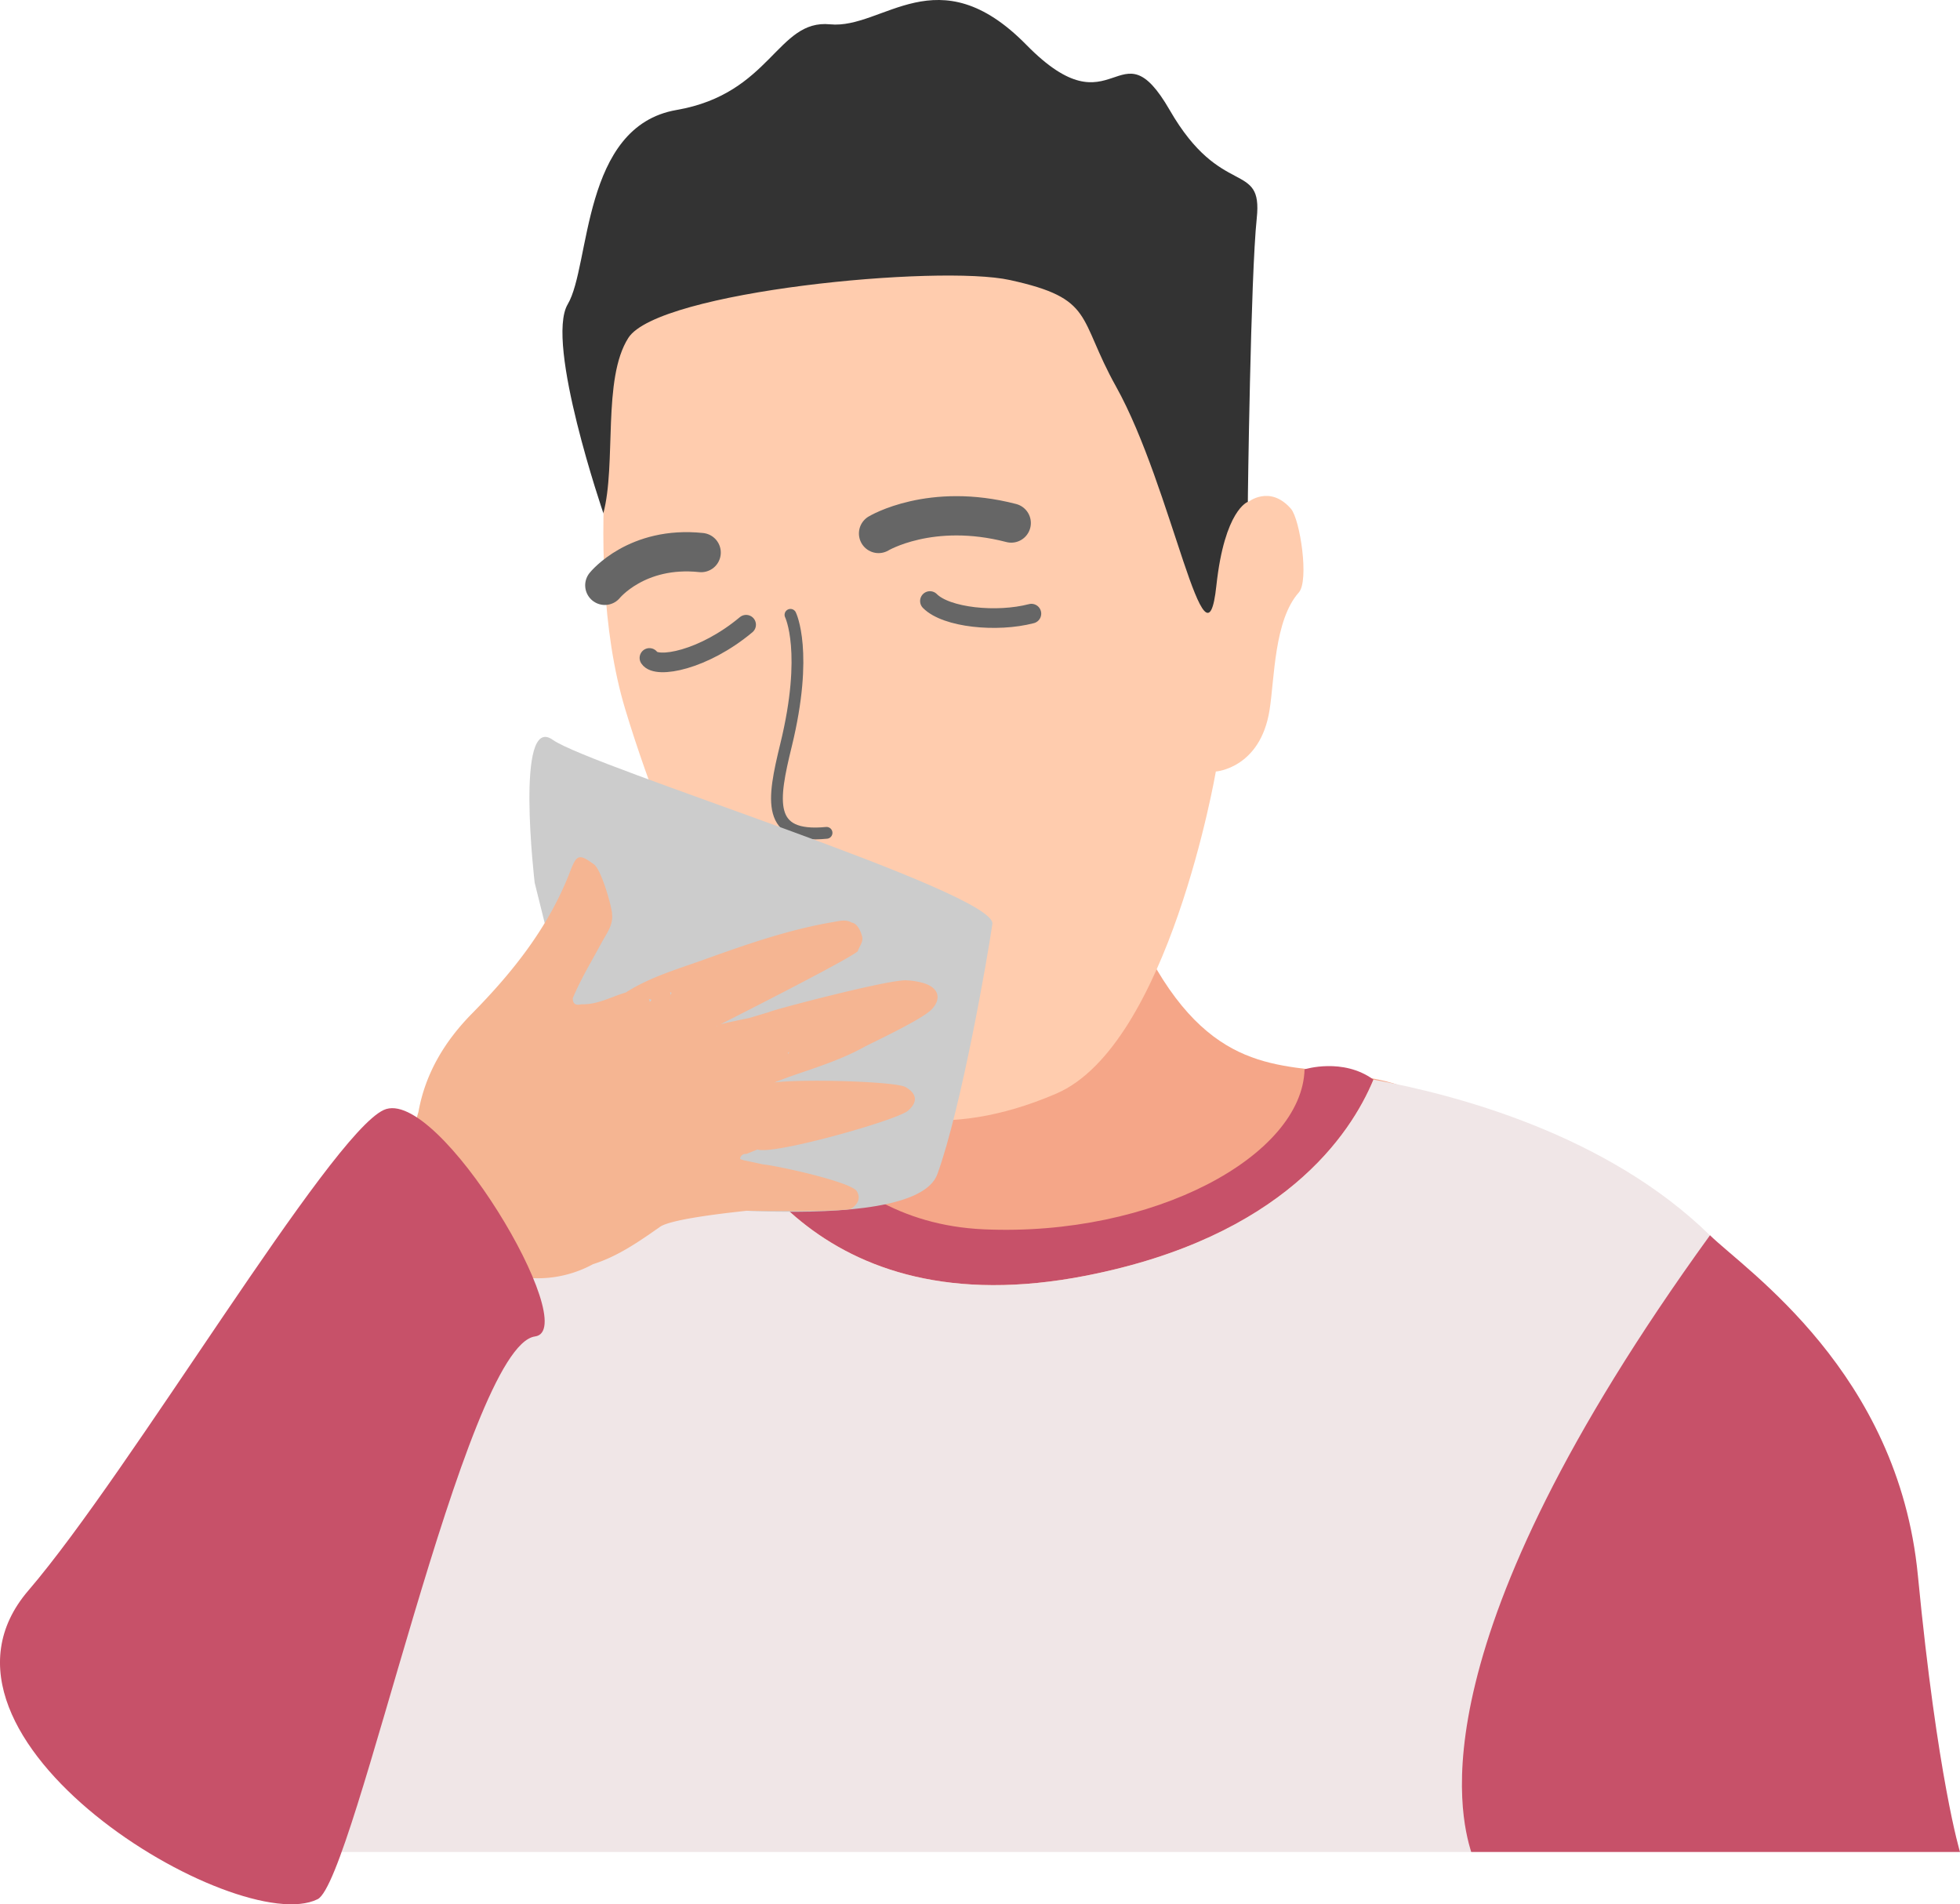 <svg xmlns="http://www.w3.org/2000/svg" viewBox="0 0 499.06 484.77"><defs><style>.cls-1{fill:#f5a688;}.cls-2{fill:#c75169;}.cls-3{fill:#f0e6e7;}.cls-4{fill:#ffccae;}.cls-5{fill:#666;}.cls-6{fill:#333;}.cls-7,.cls-8,.cls-9{fill:none;stroke:#666;stroke-linecap:round;stroke-miterlimit:10;}.cls-7{stroke-width:10px;}.cls-8{stroke-width:3px;}.cls-9{stroke-width:5px;}.cls-10{fill:#a7a9ac;}.cls-11{fill:#ccc;}.cls-12{fill:#f5b592;}</style></defs><g id="Layer_2" data-name="Layer 2"><g id="Layer_12" data-name="Layer 12"><path class="cls-1" d="M288.28,234.46c16.43,37.45,34.6,36.26,50.9,38.47,20.66,2.8,19.55,4.12,24.68,9.87,18.55,20.8,15.15,65.49-2.73,88.17C318,425.73,123,363.28,111.69,310.46c-2.75-12.8,54.38-2.81,101.36-58"/><path class="cls-2" d="M276.57,324.73c49.93-9.8,67.3-35.83,73.15-49.9-7.81-5.68-17.55-2.62-17.55-2.62-.58,22-38.43,42.65-81.67,40.73s-56.21-42.21-56.21-42.21-6.11-1.07-15.28,4C184.75,291.17,207.47,338.28,276.57,324.73Z"/><path class="cls-2" d="M488.33,401c-5-51.71-43.78-77.59-52.94-86.56-36.49,0-87.28,102.87-60.81,157H499.06S493.33,452.73,488.33,401Z"/><path class="cls-3" d="M374.58,471.42c-2.78-9.44-14.53-52.88,60.81-156.95-26.19-25.64-64.64-35.81-85.67-39.64-5.85,14.07-23.22,40.1-73.15,49.9-69.1,13.55-91.82-33.56-97.56-50-.95.2-1.91.44-2.85.7-11.47,3.2-36.57,16.8-63.36,31.74-31.42,60-45,120-41.43,164.27H374.58Z"/><path class="cls-4" d="M158.5,82.48s-11.41,57.87.68,98,35.06,86.74,47.94,95.24,33.17,15,61.82,2.68,40.64-82,40.64-82,11.33-.79,13.68-15.66c1.28-8.12,1.17-22.89,7.45-29.92,2.66-3,.33-18.57-2-21.3-5.4-6.2-10.94-1.7-10.94-1.7s-3.79-51.34-2-56.05S198.31,18.26,158.5,82.48Z"/><ellipse class="cls-5" cx="212" cy="239.9" rx="10.85" ry="6.51"/><path class="cls-6" d="M153.67,130.76s-14.94-43.48-9.11-53.32,3.5-45.26,27.68-49.44,25.6-23.15,39.11-21.81,27.39-17.8,50,5.24,23.4-6.1,36.5,16.62S321.57,40.71,320,55.53s-2.28,72.23-2.28,72.23-5.9,2-8,21.28c-2.7,25.44-11.23-25-25.55-50.64-9.87-17.68-5.34-22.36-27-27.11-18.1-4-89.56,2.85-97.17,14.71-6.69,10.44-3,32.12-6.4,44.76"/><path class="cls-7" d="M154,149s8.1-10.07,24.53-8.34"/><path class="cls-7" d="M223.7,135.8s13.27-8,33.78-2.66"/><path class="cls-8" d="M201.27,156.51s4.68,9.41-1.14,33.22c-3.42,14-5.09,23.8,10.33,22.28"/><path class="cls-9" d="M165.36,167.49c1.82,2.79,13.78.6,24.62-8.46"/><path class="cls-9" d="M236.78,153c4.16,4.21,17,5.52,25.84,3.21"/><path class="cls-10" d="M169.35,223.16a14.82,14.82,0,0,1-4.26,2.23,21.59,21.59,0,0,1-4.22,1,26.6,26.6,0,0,1-4.18.19c-.69,0-1.4-.1-2.08-.13-.36,0-.69,0-1.06-.06a3.17,3.17,0,0,0-1.11.13l-.27-.14a3.85,3.85,0,0,1,1.81-1.42,14.78,14.78,0,0,1,2.13-.71,41.23,41.23,0,0,1,4.38-.84c1.47-.17,2.95-.29,4.42-.39s3-.14,4.44-.13Z"/><path class="cls-10" d="M177.14,227.88a14.94,14.94,0,0,1-3.5,3.3,21.13,21.13,0,0,1-3.8,2.08,26,26,0,0,1-4,1.31c-.67.18-1.37.29-2,.45-.36,0-.68.14-1,.22a3.48,3.48,0,0,0-1,.43l-.3-.06a3.81,3.81,0,0,1,1.36-1.85,13.88,13.88,0,0,1,1.86-1.27,41,41,0,0,1,4-2c1.37-.57,2.76-1.09,4.15-1.58s2.81-.94,4.24-1.33Z"/><path class="cls-10" d="M184.44,232.42a15.1,15.1,0,0,1-1.09,4.69,22,22,0,0,1-2,3.82,26.05,26.05,0,0,1-2.59,3.29c-.46.52-1,1-1.46,1.5a10.52,10.52,0,0,0-.73.76,3,3,0,0,0-.63.93l-.29.11a3.87,3.87,0,0,1,.11-2.29,14.66,14.66,0,0,1,.86-2.08,40,40,0,0,1,2.22-3.87c.83-1.23,1.7-2.42,2.59-3.6s1.82-2.34,2.8-3.45Z"/><path class="cls-11" d="M136.14,224.71s-5.1-43.27,4.6-36.38,113.07,38.85,111.94,46.87-7.89,46.85-14,63.69-82.5,6.38-82.5,6.38Z"/><path class="cls-12" d="M235.62,250.41a17.62,17.62,0,0,0-4.76-.85c-4.34-.34-34.73,7.69-35.05,8.08l-5.09,1.52s-5,1-7.55,1.65c-.31.16-.51.46-.87.52,0,0,33.73-17,36.12-19.19.39-1.34,1.61-2.47,1-4.06,0,0-.73-2.91-2.54-3.22h0c-1.55-.89-3.16-.41-4.73-.14-11.44,1.93-22.35,5.78-33.22,9.68-6.67,2.39-13.53,4.38-19.58,8.25-3.74,1.1-7.23,3.14-11.29,3v0c-1.3.29-2.23.07-2.22-1.53,2.05-4.93,4.83-9.47,7.34-14.15,1.22-2.29,3-4.43,2.66-7.31.09-1.18-2.61-11.18-4.61-12.63-3.7-2.68-4.36-2.6-6,1.65-5.39,14.13-14.51,25.63-25,36.28-6.91,7-11.93,15.22-13.69,25.13h0c-.39,1.12-2.08,7.92-2,10.26l-.54,3.34h0c-4.82,4.26-9.57,8.59-14.47,12.75-4.6,3.91-9.38,7.59-14,11.48-.89.75-3.33,1.71-.49,3.21h0L96.2,350.76c-.09,1.58.73,1.64,1.7.87a46.5,46.5,0,0,0,3.88-3.55c7.09-7.2,14.2-14.4,21.23-21.66,2-2,3.83-2.6,6.78-1.9a29.38,29.38,0,0,0,21.19-2.7h0c6.33-2,11.72-5.75,17.07-9.51,3.15-2.22,20.5-3.89,22.07-4.1,4.24.13,25.3.2,26.62-.51,1.62-1.12,2.51-2.62,1.43-4.45-1.37-2.33-19.82-6.43-23.88-6.84h0l-5-1.07c-.3-.15-.9-.18-.83-.5a1.42,1.42,0,0,1,1.59-1.09l2.84-1.14a0,0,0,0,1,0,0c3.86,1.49,35.52-7.42,38.34-9.89,2.53-2.22,2.24-4.35-.68-6-2.54-1.41-25.74-2.12-33.37-1.17,7-2.83,15.52-4.9,23.17-9.2,2.9-1.46,14.63-7,16.88-9.41C239.71,254.32,239.07,251.66,235.62,250.41ZM171,252.73l-.31.59a3.33,3.33,0,0,0-.07-.76A1.63,1.63,0,0,1,171,252.73Zm-5,11.73.3-.2,0,0A1.91,1.91,0,0,1,166,264.46Zm-.55-9.38a2.27,2.27,0,0,0-.23-.77,3.3,3.3,0,0,1,.71.2C165.76,254.7,165.61,254.89,165.46,255.08ZM201,267.77c-.11.19-.22.36-.33.52a.36.36,0,0,0,0-.09.85.85,0,0,0-.09-.14Z"/><path class="cls-2" d="M136.23,340.21c12.27-1.67-24.68-64.06-38.53-57.65S33.3,374.51,7.22,404.89c-32.37,37.71,53.4,88.69,73.66,78.57C90.28,478.78,118.43,342.63,136.23,340.21Z"/></g></g></svg>